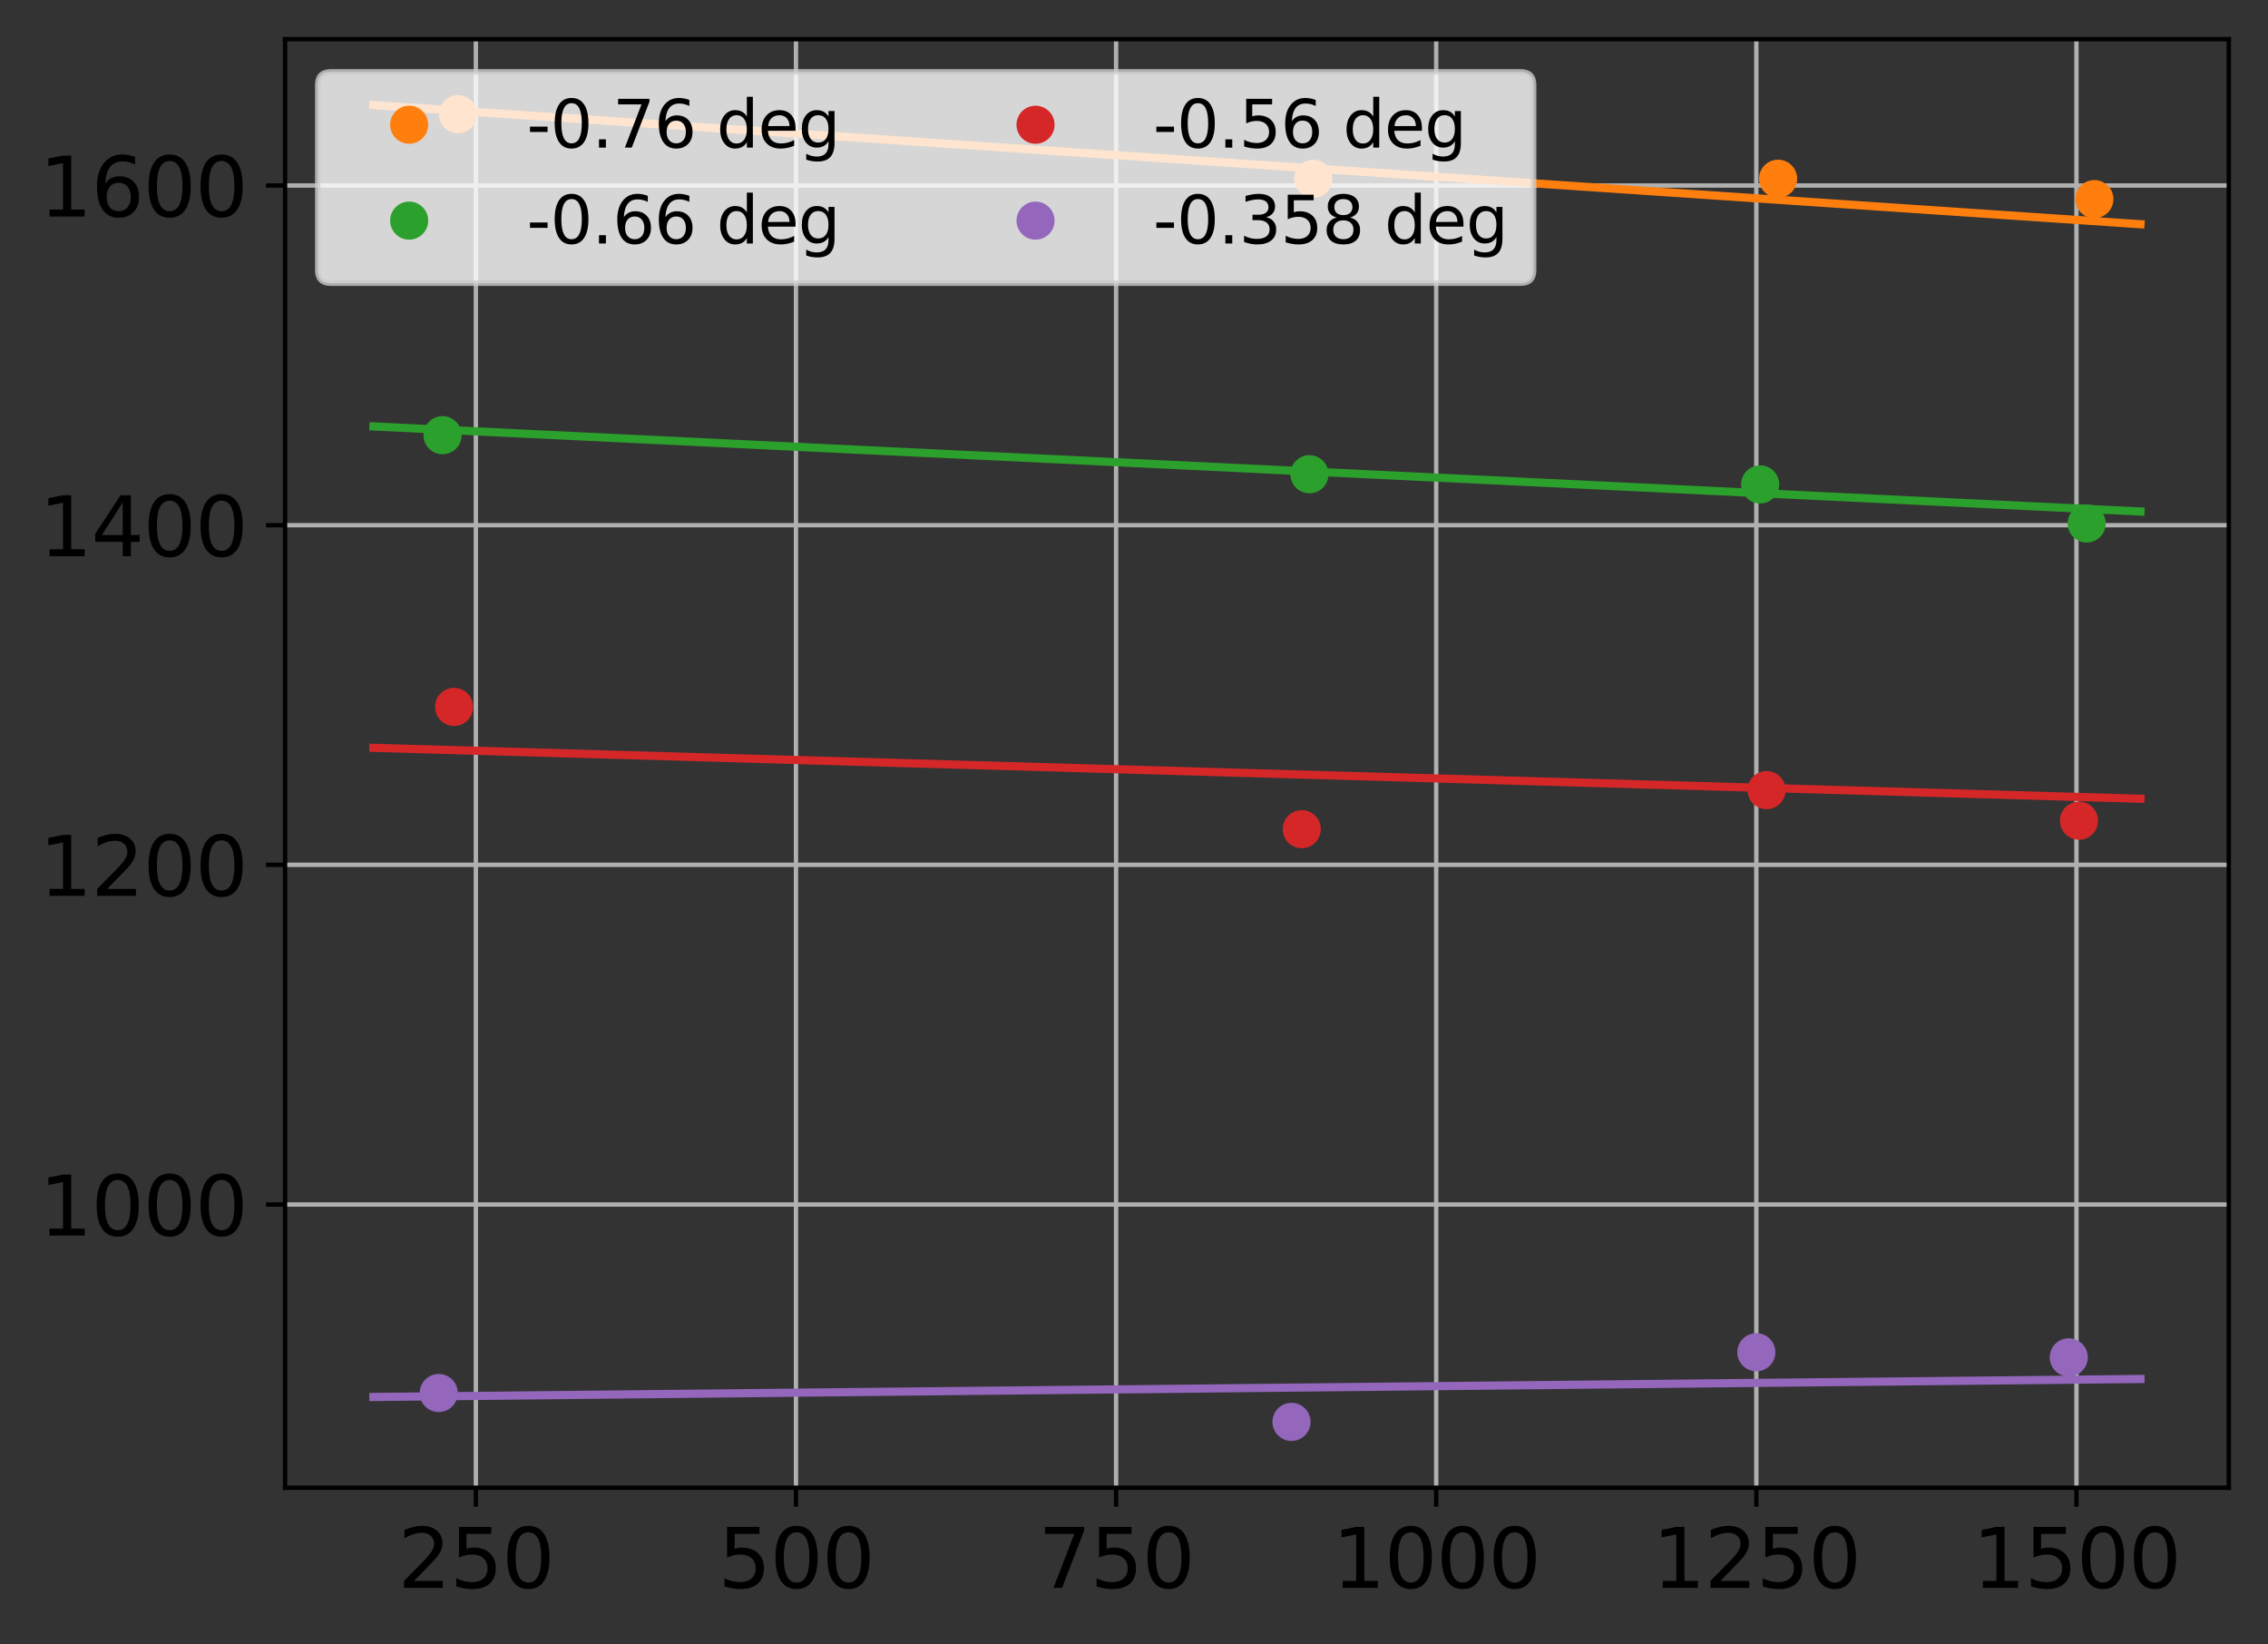 <?xml version="1.0" encoding="utf-8" standalone="no"?>
<!DOCTYPE svg PUBLIC "-//W3C//DTD SVG 1.1//EN"
  "http://www.w3.org/Graphics/SVG/1.1/DTD/svg11.dtd">
<svg xmlns:xlink="http://www.w3.org/1999/xlink" width="416.695pt" height="302.029pt" viewBox="0 0 416.695 302.029" xmlns="http://www.w3.org/2000/svg" version="1.1">
 <rect x="0" y="0" width="416.695" height="302.029" fill="#333333" stroke="none"/>
 <defs>
  <style type="text/css">*{stroke-linejoin: round; stroke-linecap: butt}</style>
 </defs>
 <g id="figure_1">
  <g id="patch_1">
   <path d="M 0 302.029 
L 416.695 302.029 
L 416.695 0 
L 0 0 
L 0 302.029 
z
" style="fill: none"/>
  </g>
  <g id="axes_1">
   <g id="patch_2">
    <path d="M 52.375 273.312 
L 409.495 273.312 
L 409.495 7.2 
L 52.375 7.2 
L 52.375 273.312 
z
" style="fill: none"/>
   </g>
   <g id="matplotlib.axis_1">
    <g id="xtick_1">
     <g id="line2d_1">
      <path d="M 87.428 273.312 
L 87.428 7.2 
" clip-path="url(#p8bc00dfc79)" style="fill: none; stroke: #b0b0b0; stroke-width: 0.8; stroke-linecap: square"/>
     </g>
     <g id="line2d_2">
      <defs>
       <path id="md39032bed2" d="M 0 0 
L 0 3.5 
" style="stroke: #000000; stroke-width: 0.8"/>
      </defs>
      <g>
       <use xlink:href="#md39032bed2" x="87.428" y="273.312" style="stroke: #000000; stroke-width: 0.8"/>
      </g>
     </g>
     <g id="text_1">
      <!-- 250 -->
      <g transform="translate(73.113 291.71) scale(0.15 -0.15)">
       <defs>
        <path id="DejaVuSans-32" d="M 1228 531 
L 3431 531 
L 3431 0 
L 469 0 
L 469 531 
Q 828 903 1448 1529 
Q 2069 2156 2228 2338 
Q 2531 2678 2651 2914 
Q 2772 3150 2772 3378 
Q 2772 3750 2511 3984 
Q 2250 4219 1831 4219 
Q 1534 4219 1204 4116 
Q 875 4013 500 3803 
L 500 4441 
Q 881 4594 1212 4672 
Q 1544 4750 1819 4750 
Q 2544 4750 2975 4387 
Q 3406 4025 3406 3419 
Q 3406 3131 3298 2873 
Q 3191 2616 2906 2266 
Q 2828 2175 2409 1742 
Q 1991 1309 1228 531 
z
" transform="scale(0.016)"/>
        <path id="DejaVuSans-35" d="M 691 4666 
L 3169 4666 
L 3169 4134 
L 1269 4134 
L 1269 2991 
Q 1406 3038 1543 3061 
Q 1681 3084 1819 3084 
Q 2600 3084 3056 2656 
Q 3513 2228 3513 1497 
Q 3513 744 3044 326 
Q 2575 -91 1722 -91 
Q 1428 -91 1123 -41 
Q 819 9 494 109 
L 494 744 
Q 775 591 1075 516 
Q 1375 441 1709 441 
Q 2250 441 2565 725 
Q 2881 1009 2881 1497 
Q 2881 1984 2565 2268 
Q 2250 2553 1709 2553 
Q 1456 2553 1204 2497 
Q 953 2441 691 2322 
L 691 4666 
z
" transform="scale(0.016)"/>
        <path id="DejaVuSans-30" d="M 2034 4250 
Q 1547 4250 1301 3770 
Q 1056 3291 1056 2328 
Q 1056 1369 1301 889 
Q 1547 409 2034 409 
Q 2525 409 2770 889 
Q 3016 1369 3016 2328 
Q 3016 3291 2770 3770 
Q 2525 4250 2034 4250 
z
M 2034 4750 
Q 2819 4750 3233 4129 
Q 3647 3509 3647 2328 
Q 3647 1150 3233 529 
Q 2819 -91 2034 -91 
Q 1250 -91 836 529 
Q 422 1150 422 2328 
Q 422 3509 836 4129 
Q 1250 4750 2034 4750 
z
" transform="scale(0.016)"/>
       </defs>
       <use xlink:href="#DejaVuSans-32"/>
       <use xlink:href="#DejaVuSans-35" x="63.623"/>
       <use xlink:href="#DejaVuSans-30" x="127.246"/>
      </g>
     </g>
    </g>
    <g id="xtick_2">
     <g id="line2d_3">
      <path d="M 146.243 273.312 
L 146.243 7.2 
" clip-path="url(#p8bc00dfc79)" style="fill: none; stroke: #b0b0b0; stroke-width: 0.8; stroke-linecap: square"/>
     </g>
     <g id="line2d_4">
      <g>
       <use xlink:href="#md39032bed2" x="146.243" y="273.312" style="stroke: #000000; stroke-width: 0.8"/>
      </g>
     </g>
     <g id="text_2">
      <!-- 500 -->
      <g transform="translate(131.927 291.71) scale(0.15 -0.15)">
       <use xlink:href="#DejaVuSans-35"/>
       <use xlink:href="#DejaVuSans-30" x="63.623"/>
       <use xlink:href="#DejaVuSans-30" x="127.246"/>
      </g>
     </g>
    </g>
    <g id="xtick_3">
     <g id="line2d_5">
      <path d="M 205.057 273.312 
L 205.057 7.2 
" clip-path="url(#p8bc00dfc79)" style="fill: none; stroke: #b0b0b0; stroke-width: 0.8; stroke-linecap: square"/>
     </g>
     <g id="line2d_6">
      <g>
       <use xlink:href="#md39032bed2" x="205.057" y="273.312" style="stroke: #000000; stroke-width: 0.8"/>
      </g>
     </g>
     <g id="text_3">
      <!-- 750 -->
      <g transform="translate(190.741 291.71) scale(0.15 -0.15)">
       <defs>
        <path id="DejaVuSans-37" d="M 525 4666 
L 3525 4666 
L 3525 4397 
L 1831 0 
L 1172 0 
L 2766 4134 
L 525 4134 
L 525 4666 
z
" transform="scale(0.016)"/>
       </defs>
       <use xlink:href="#DejaVuSans-37"/>
       <use xlink:href="#DejaVuSans-35" x="63.623"/>
       <use xlink:href="#DejaVuSans-30" x="127.246"/>
      </g>
     </g>
    </g>
    <g id="xtick_4">
     <g id="line2d_7">
      <path d="M 263.871 273.312 
L 263.871 7.2 
" clip-path="url(#p8bc00dfc79)" style="fill: none; stroke: #b0b0b0; stroke-width: 0.8; stroke-linecap: square"/>
     </g>
     <g id="line2d_8">
      <g>
       <use xlink:href="#md39032bed2" x="263.871" y="273.312" style="stroke: #000000; stroke-width: 0.8"/>
      </g>
     </g>
     <g id="text_4">
      <!-- 1000 -->
      <g transform="translate(244.783 291.71) scale(0.15 -0.15)">
       <defs>
        <path id="DejaVuSans-31" d="M 794 531 
L 1825 531 
L 1825 4091 
L 703 3866 
L 703 4441 
L 1819 4666 
L 2450 4666 
L 2450 531 
L 3481 531 
L 3481 0 
L 794 0 
L 794 531 
z
" transform="scale(0.016)"/>
       </defs>
       <use xlink:href="#DejaVuSans-31"/>
       <use xlink:href="#DejaVuSans-30" x="63.623"/>
       <use xlink:href="#DejaVuSans-30" x="127.246"/>
       <use xlink:href="#DejaVuSans-30" x="190.869"/>
      </g>
     </g>
    </g>
    <g id="xtick_5">
     <g id="line2d_9">
      <path d="M 322.685 273.312 
L 322.685 7.2 
" clip-path="url(#p8bc00dfc79)" style="fill: none; stroke: #b0b0b0; stroke-width: 0.8; stroke-linecap: square"/>
     </g>
     <g id="line2d_10">
      <g>
       <use xlink:href="#md39032bed2" x="322.685" y="273.312" style="stroke: #000000; stroke-width: 0.8"/>
      </g>
     </g>
     <g id="text_5">
      <!-- 1250 -->
      <g transform="translate(303.598 291.71) scale(0.15 -0.15)">
       <use xlink:href="#DejaVuSans-31"/>
       <use xlink:href="#DejaVuSans-32" x="63.623"/>
       <use xlink:href="#DejaVuSans-35" x="127.246"/>
       <use xlink:href="#DejaVuSans-30" x="190.869"/>
      </g>
     </g>
    </g>
    <g id="xtick_6">
     <g id="line2d_11">
      <path d="M 381.499 273.312 
L 381.499 7.2 
" clip-path="url(#p8bc00dfc79)" style="fill: none; stroke: #b0b0b0; stroke-width: 0.8; stroke-linecap: square"/>
     </g>
     <g id="line2d_12">
      <g>
       <use xlink:href="#md39032bed2" x="381.499" y="273.312" style="stroke: #000000; stroke-width: 0.8"/>
      </g>
     </g>
     <g id="text_6">
      <!-- 1500 -->
      <g transform="translate(362.412 291.71) scale(0.15 -0.15)">
       <use xlink:href="#DejaVuSans-31"/>
       <use xlink:href="#DejaVuSans-35" x="63.623"/>
       <use xlink:href="#DejaVuSans-30" x="127.246"/>
       <use xlink:href="#DejaVuSans-30" x="190.869"/>
      </g>
     </g>
    </g>
   </g>
   <g id="matplotlib.axis_2">
    <g id="ytick_1">
     <g id="line2d_13">
      <path d="M 52.375 221.281 
L 409.495 221.281 
" clip-path="url(#p8bc00dfc79)" style="fill: none; stroke: #b0b0b0; stroke-width: 0.8; stroke-linecap: square"/>
     </g>
     <g id="line2d_14">
      <defs>
       <path id="m6f3f5b6aff" d="M 0 0 
L -3.5 0 
" style="stroke: #000000; stroke-width: 0.8"/>
      </defs>
      <g>
       <use xlink:href="#m6f3f5b6aff" x="52.375" y="221.281" style="stroke: #000000; stroke-width: 0.8"/>
      </g>
     </g>
     <g id="text_7">
      <!-- 1000 -->
      <g transform="translate(7.2 226.979) scale(0.15 -0.15)">
       <use xlink:href="#DejaVuSans-31"/>
       <use xlink:href="#DejaVuSans-30" x="63.623"/>
       <use xlink:href="#DejaVuSans-30" x="127.246"/>
       <use xlink:href="#DejaVuSans-30" x="190.869"/>
      </g>
     </g>
    </g>
    <g id="ytick_2">
     <g id="line2d_15">
      <path d="M 52.375 158.882 
L 409.495 158.882 
" clip-path="url(#p8bc00dfc79)" style="fill: none; stroke: #b0b0b0; stroke-width: 0.8; stroke-linecap: square"/>
     </g>
     <g id="line2d_16">
      <g>
       <use xlink:href="#m6f3f5b6aff" x="52.375" y="158.882" style="stroke: #000000; stroke-width: 0.8"/>
      </g>
     </g>
     <g id="text_8">
      <!-- 1200 -->
      <g transform="translate(7.2 164.58) scale(0.15 -0.15)">
       <use xlink:href="#DejaVuSans-31"/>
       <use xlink:href="#DejaVuSans-32" x="63.623"/>
       <use xlink:href="#DejaVuSans-30" x="127.246"/>
       <use xlink:href="#DejaVuSans-30" x="190.869"/>
      </g>
     </g>
    </g>
    <g id="ytick_3">
     <g id="line2d_17">
      <path d="M 52.375 96.483 
L 409.495 96.483 
" clip-path="url(#p8bc00dfc79)" style="fill: none; stroke: #b0b0b0; stroke-width: 0.8; stroke-linecap: square"/>
     </g>
     <g id="line2d_18">
      <g>
       <use xlink:href="#m6f3f5b6aff" x="52.375" y="96.483" style="stroke: #000000; stroke-width: 0.8"/>
      </g>
     </g>
     <g id="text_9">
      <!-- 1400 -->
      <g transform="translate(7.2 102.181) scale(0.15 -0.15)">
       <defs>
        <path id="DejaVuSans-34" d="M 2419 4116 
L 825 1625 
L 2419 1625 
L 2419 4116 
z
M 2253 4666 
L 3047 4666 
L 3047 1625 
L 3713 1625 
L 3713 1100 
L 3047 1100 
L 3047 0 
L 2419 0 
L 2419 1100 
L 313 1100 
L 313 1709 
L 2253 4666 
z
" transform="scale(0.016)"/>
       </defs>
       <use xlink:href="#DejaVuSans-31"/>
       <use xlink:href="#DejaVuSans-34" x="63.623"/>
       <use xlink:href="#DejaVuSans-30" x="127.246"/>
       <use xlink:href="#DejaVuSans-30" x="190.869"/>
      </g>
     </g>
    </g>
    <g id="ytick_4">
     <g id="line2d_19">
      <path d="M 52.375 34.084 
L 409.495 34.084 
" clip-path="url(#p8bc00dfc79)" style="fill: none; stroke: #b0b0b0; stroke-width: 0.8; stroke-linecap: square"/>
     </g>
     <g id="line2d_20">
      <g>
       <use xlink:href="#m6f3f5b6aff" x="52.375" y="34.084" style="stroke: #000000; stroke-width: 0.8"/>
      </g>
     </g>
     <g id="text_10">
      <!-- 1600 -->
      <g transform="translate(7.2 39.782) scale(0.15 -0.15)">
       <defs>
        <path id="DejaVuSans-36" d="M 2113 2584 
Q 1688 2584 1439 2293 
Q 1191 2003 1191 1497 
Q 1191 994 1439 701 
Q 1688 409 2113 409 
Q 2538 409 2786 701 
Q 3034 994 3034 1497 
Q 3034 2003 2786 2293 
Q 2538 2584 2113 2584 
z
M 3366 4563 
L 3366 3988 
Q 3128 4100 2886 4159 
Q 2644 4219 2406 4219 
Q 1781 4219 1451 3797 
Q 1122 3375 1075 2522 
Q 1259 2794 1537 2939 
Q 1816 3084 2150 3084 
Q 2853 3084 3261 2657 
Q 3669 2231 3669 1497 
Q 3669 778 3244 343 
Q 2819 -91 2113 -91 
Q 1303 -91 875 529 
Q 447 1150 447 2328 
Q 447 3434 972 4092 
Q 1497 4750 2381 4750 
Q 2619 4750 2861 4703 
Q 3103 4656 3366 4563 
z
" transform="scale(0.016)"/>
       </defs>
       <use xlink:href="#DejaVuSans-31"/>
       <use xlink:href="#DejaVuSans-36" x="63.623"/>
       <use xlink:href="#DejaVuSans-30" x="127.246"/>
       <use xlink:href="#DejaVuSans-30" x="190.869"/>
      </g>
     </g>
    </g>
   </g>
   <g id="line2d_21">
    <defs>
     <path id="mff6e4f8517" d="M 0 3 
C 0.796 3 1.559 2.684 2.121 2.121 
C 2.684 1.559 3 0.796 3 0 
C 3 -0.796 2.684 -1.559 2.121 -2.121 
C 1.559 -2.684 0.796 -3 0 -3 
C -0.796 -3 -1.559 -2.684 -2.121 -2.121 
C -2.684 -1.559 -3 -0.796 -3 0 
C -3 0.796 -2.684 1.559 -2.121 2.121 
C -1.559 2.684 -0.796 3 0 3 
z
" style="stroke: #ff7f0e"/>
    </defs>
    <g clip-path="url(#p8bc00dfc79)">
     <use xlink:href="#mff6e4f8517" x="84.135" y="20.98" style="fill: #ff7f0e; stroke: #ff7f0e"/>
     <use xlink:href="#mff6e4f8517" x="241.286" y="32.836" style="fill: #ff7f0e; stroke: #ff7f0e"/>
     <use xlink:href="#mff6e4f8517" x="326.685" y="32.836" style="fill: #ff7f0e; stroke: #ff7f0e"/>
     <use xlink:href="#mff6e4f8517" x="384.793" y="36.58" style="fill: #ff7f0e; stroke: #ff7f0e"/>
    </g>
   </g>
   <g id="line2d_22">
    <path d="M 68.608 19.296 
L 71.854 19.515 
L 75.101 19.734 
L 78.347 19.953 
L 81.594 20.172 
L 84.84 20.391 
L 88.087 20.61 
L 91.334 20.829 
L 94.58 21.048 
L 97.827 21.267 
L 101.073 21.486 
L 104.32 21.705 
L 107.566 21.924 
L 110.813 22.143 
L 114.059 22.362 
L 117.306 22.581 
L 120.552 22.8 
L 123.799 23.019 
L 127.046 23.238 
L 130.292 23.457 
L 133.539 23.676 
L 136.785 23.895 
L 140.032 24.114 
L 143.278 24.333 
L 146.525 24.551 
L 149.771 24.77 
L 153.018 24.989 
L 156.264 25.208 
L 159.511 25.427 
L 162.758 25.646 
L 166.004 25.865 
L 169.251 26.084 
L 172.497 26.303 
L 175.744 26.522 
L 178.99 26.741 
L 182.237 26.96 
L 185.483 27.179 
L 188.73 27.398 
L 191.976 27.617 
L 195.223 27.836 
L 198.47 28.055 
L 201.716 28.274 
L 204.963 28.493 
L 208.209 28.712 
L 211.456 28.931 
L 214.702 29.15 
L 217.949 29.369 
L 221.195 29.588 
L 224.442 29.807 
L 227.688 30.026 
L 230.935 30.245 
L 234.182 30.464 
L 237.428 30.683 
L 240.675 30.902 
L 243.921 31.121 
L 247.168 31.34 
L 250.414 31.559 
L 253.661 31.778 
L 256.907 31.997 
L 260.154 32.216 
L 263.4 32.435 
L 266.647 32.654 
L 269.894 32.873 
L 273.14 33.092 
L 276.387 33.311 
L 279.633 33.53 
L 282.88 33.749 
L 286.126 33.968 
L 289.373 34.187 
L 292.619 34.406 
L 295.866 34.625 
L 299.112 34.843 
L 302.359 35.062 
L 305.606 35.281 
L 308.852 35.5 
L 312.099 35.719 
L 315.345 35.938 
L 318.592 36.157 
L 321.838 36.376 
L 325.085 36.595 
L 328.331 36.814 
L 331.578 37.033 
L 334.824 37.252 
L 338.071 37.471 
L 341.318 37.69 
L 344.564 37.909 
L 347.811 38.128 
L 351.057 38.347 
L 354.304 38.566 
L 357.55 38.785 
L 360.797 39.004 
L 364.043 39.223 
L 367.29 39.442 
L 370.536 39.661 
L 373.783 39.88 
L 377.03 40.099 
L 380.276 40.318 
L 383.523 40.537 
L 386.769 40.756 
L 390.016 40.975 
L 393.262 41.194 
" clip-path="url(#p8bc00dfc79)" style="fill: none; stroke: #ff7f0e; stroke-width: 1.5; stroke-linecap: square"/>
   </g>
   <g id="line2d_23">
    <defs>
     <path id="m5b2af9e1fb" d="M 0 3 
C 0.796 3 1.559 2.684 2.121 2.121 
C 2.684 1.559 3 0.796 3 0 
C 3 -0.796 2.684 -1.559 2.121 -2.121 
C 1.559 -2.684 0.796 -3 0 -3 
C -0.796 -3 -1.559 -2.684 -2.121 -2.121 
C -2.684 -1.559 -3 -0.796 -3 0 
C -3 0.796 -2.684 1.559 -2.121 2.121 
C -1.559 2.684 -0.796 3 0 3 
z
" style="stroke: #2ca02c"/>
    </defs>
    <g clip-path="url(#p8bc00dfc79)">
     <use xlink:href="#m5b2af9e1fb" x="81.312" y="79.947" style="fill: #2ca02c; stroke: #2ca02c"/>
     <use xlink:href="#m5b2af9e1fb" x="240.581" y="87.123" style="fill: #2ca02c; stroke: #2ca02c"/>
     <use xlink:href="#m5b2af9e1fb" x="323.391" y="88.995" style="fill: #2ca02c; stroke: #2ca02c"/>
     <use xlink:href="#m5b2af9e1fb" x="383.381" y="96.171" style="fill: #2ca02c; stroke: #2ca02c"/>
    </g>
   </g>
   <g id="line2d_24">
    <path d="M 68.608 78.337 
L 71.854 78.493 
L 75.101 78.649 
L 78.347 78.806 
L 81.594 78.962 
L 84.84 79.118 
L 88.087 79.274 
L 91.334 79.431 
L 94.58 79.587 
L 97.827 79.743 
L 101.073 79.9 
L 104.32 80.056 
L 107.566 80.212 
L 110.813 80.368 
L 114.059 80.525 
L 117.306 80.681 
L 120.552 80.837 
L 123.799 80.994 
L 127.046 81.15 
L 130.292 81.306 
L 133.539 81.462 
L 136.785 81.619 
L 140.032 81.775 
L 143.278 81.931 
L 146.525 82.088 
L 149.771 82.244 
L 153.018 82.4 
L 156.264 82.556 
L 159.511 82.713 
L 162.758 82.869 
L 166.004 83.025 
L 169.251 83.182 
L 172.497 83.338 
L 175.744 83.494 
L 178.99 83.65 
L 182.237 83.807 
L 185.483 83.963 
L 188.73 84.119 
L 191.976 84.276 
L 195.223 84.432 
L 198.47 84.588 
L 201.716 84.744 
L 204.963 84.901 
L 208.209 85.057 
L 211.456 85.213 
L 214.702 85.37 
L 217.949 85.526 
L 221.195 85.682 
L 224.442 85.838 
L 227.688 85.995 
L 230.935 86.151 
L 234.182 86.307 
L 237.428 86.464 
L 240.675 86.62 
L 243.921 86.776 
L 247.168 86.932 
L 250.414 87.089 
L 253.661 87.245 
L 256.907 87.401 
L 260.154 87.558 
L 263.4 87.714 
L 266.647 87.87 
L 269.894 88.026 
L 273.14 88.183 
L 276.387 88.339 
L 279.633 88.495 
L 282.88 88.652 
L 286.126 88.808 
L 289.373 88.964 
L 292.619 89.12 
L 295.866 89.277 
L 299.112 89.433 
L 302.359 89.589 
L 305.606 89.746 
L 308.852 89.902 
L 312.099 90.058 
L 315.345 90.215 
L 318.592 90.371 
L 321.838 90.527 
L 325.085 90.683 
L 328.331 90.84 
L 331.578 90.996 
L 334.824 91.152 
L 338.071 91.309 
L 341.318 91.465 
L 344.564 91.621 
L 347.811 91.777 
L 351.057 91.934 
L 354.304 92.09 
L 357.55 92.246 
L 360.797 92.403 
L 364.043 92.559 
L 367.29 92.715 
L 370.536 92.871 
L 373.783 93.028 
L 377.03 93.184 
L 380.276 93.34 
L 383.523 93.497 
L 386.769 93.653 
L 390.016 93.809 
L 393.262 93.965 
" clip-path="url(#p8bc00dfc79)" style="fill: none; stroke: #2ca02c; stroke-width: 1.5; stroke-linecap: square"/>
   </g>
   <g id="line2d_25">
    <defs>
     <path id="m2c75f8ed43" d="M 0 3 
C 0.796 3 1.559 2.684 2.121 2.121 
C 2.684 1.559 3 0.796 3 0 
C 3 -0.796 2.684 -1.559 2.121 -2.121 
C 1.559 -2.684 0.796 -3 0 -3 
C -0.796 -3 -1.559 -2.684 -2.121 -2.121 
C -2.684 -1.559 -3 -0.796 -3 0 
C -3 0.796 -2.684 1.559 -2.121 2.121 
C -1.559 2.684 -0.796 3 0 3 
z
" style="stroke: #d62728"/>
    </defs>
    <g clip-path="url(#p8bc00dfc79)">
     <use xlink:href="#m2c75f8ed43" x="83.429" y="129.866" style="fill: #d62728; stroke: #d62728"/>
     <use xlink:href="#m2c75f8ed43" x="239.169" y="152.33" style="fill: #d62728; stroke: #d62728"/>
     <use xlink:href="#m2c75f8ed43" x="324.567" y="145.154" style="fill: #d62728; stroke: #d62728"/>
     <use xlink:href="#m2c75f8ed43" x="381.97" y="150.77" style="fill: #d62728; stroke: #d62728"/>
    </g>
   </g>
   <g id="line2d_26">
    <path d="M 68.608 137.377 
L 71.854 137.471 
L 75.101 137.565 
L 78.347 137.658 
L 81.594 137.752 
L 84.84 137.845 
L 88.087 137.939 
L 91.334 138.033 
L 94.58 138.126 
L 97.827 138.22 
L 101.073 138.313 
L 104.32 138.407 
L 107.566 138.501 
L 110.813 138.594 
L 114.059 138.688 
L 117.306 138.781 
L 120.552 138.875 
L 123.799 138.968 
L 127.046 139.062 
L 130.292 139.156 
L 133.539 139.249 
L 136.785 139.343 
L 140.032 139.436 
L 143.278 139.53 
L 146.525 139.624 
L 149.771 139.717 
L 153.018 139.811 
L 156.264 139.904 
L 159.511 139.998 
L 162.758 140.092 
L 166.004 140.185 
L 169.251 140.279 
L 172.497 140.372 
L 175.744 140.466 
L 178.99 140.56 
L 182.237 140.653 
L 185.483 140.747 
L 188.73 140.84 
L 191.976 140.934 
L 195.223 141.028 
L 198.47 141.121 
L 201.716 141.215 
L 204.963 141.308 
L 208.209 141.402 
L 211.456 141.496 
L 214.702 141.589 
L 217.949 141.683 
L 221.195 141.776 
L 224.442 141.87 
L 227.688 141.964 
L 230.935 142.057 
L 234.182 142.151 
L 237.428 142.244 
L 240.675 142.338 
L 243.921 142.432 
L 247.168 142.525 
L 250.414 142.619 
L 253.661 142.712 
L 256.907 142.806 
L 260.154 142.9 
L 263.4 142.993 
L 266.647 143.087 
L 269.894 143.18 
L 273.14 143.274 
L 276.387 143.367 
L 279.633 143.461 
L 282.88 143.555 
L 286.126 143.648 
L 289.373 143.742 
L 292.619 143.835 
L 295.866 143.929 
L 299.112 144.023 
L 302.359 144.116 
L 305.606 144.21 
L 308.852 144.303 
L 312.099 144.397 
L 315.345 144.491 
L 318.592 144.584 
L 321.838 144.678 
L 325.085 144.771 
L 328.331 144.865 
L 331.578 144.959 
L 334.824 145.052 
L 338.071 145.146 
L 341.318 145.239 
L 344.564 145.333 
L 347.811 145.427 
L 351.057 145.52 
L 354.304 145.614 
L 357.55 145.707 
L 360.797 145.801 
L 364.043 145.895 
L 367.29 145.988 
L 370.536 146.082 
L 373.783 146.175 
L 377.03 146.269 
L 380.276 146.363 
L 383.523 146.456 
L 386.769 146.55 
L 390.016 146.643 
L 393.262 146.737 
" clip-path="url(#p8bc00dfc79)" style="fill: none; stroke: #d62728; stroke-width: 1.5; stroke-linecap: square"/>
   </g>
   <g id="line2d_27">
    <defs>
     <path id="ma833c5b6ac" d="M 0 3 
C 0.796 3 1.559 2.684 2.121 2.121 
C 2.684 1.559 3 0.796 3 0 
C 3 -0.796 2.684 -1.559 2.121 -2.121 
C 1.559 -2.684 0.796 -3 0 -3 
C -0.796 -3 -1.559 -2.684 -2.121 -2.121 
C -2.684 -1.559 -3 -0.796 -3 0 
C -3 0.796 -2.684 1.559 -2.121 2.121 
C -1.559 2.684 -0.796 3 0 3 
z
" style="stroke: #9467bd"/>
    </defs>
    <g clip-path="url(#p8bc00dfc79)">
     <use xlink:href="#ma833c5b6ac" x="80.606" y="255.912" style="fill: #9467bd; stroke: #9467bd"/>
     <use xlink:href="#ma833c5b6ac" x="237.287" y="261.216" style="fill: #9467bd; stroke: #9467bd"/>
     <use xlink:href="#ma833c5b6ac" x="322.685" y="248.424" style="fill: #9467bd; stroke: #9467bd"/>
     <use xlink:href="#ma833c5b6ac" x="380.088" y="249.36" style="fill: #9467bd; stroke: #9467bd"/>
    </g>
   </g>
   <g id="line2d_28">
    <path d="M 68.608 256.64 
L 71.854 256.606 
L 75.101 256.573 
L 78.347 256.54 
L 81.594 256.507 
L 84.84 256.474 
L 88.087 256.441 
L 91.334 256.408 
L 94.58 256.375 
L 97.827 256.342 
L 101.073 256.309 
L 104.32 256.276 
L 107.566 256.243 
L 110.813 256.21 
L 114.059 256.177 
L 117.306 256.144 
L 120.552 256.111 
L 123.799 256.078 
L 127.046 256.045 
L 130.292 256.012 
L 133.539 255.979 
L 136.785 255.946 
L 140.032 255.913 
L 143.278 255.88 
L 146.525 255.847 
L 149.771 255.814 
L 153.018 255.78 
L 156.264 255.747 
L 159.511 255.714 
L 162.758 255.681 
L 166.004 255.648 
L 169.251 255.615 
L 172.497 255.582 
L 175.744 255.549 
L 178.99 255.516 
L 182.237 255.483 
L 185.483 255.45 
L 188.73 255.417 
L 191.976 255.384 
L 195.223 255.351 
L 198.47 255.318 
L 201.716 255.285 
L 204.963 255.252 
L 208.209 255.219 
L 211.456 255.186 
L 214.702 255.153 
L 217.949 255.12 
L 221.195 255.087 
L 224.442 255.054 
L 227.688 255.021 
L 230.935 254.987 
L 234.182 254.954 
L 237.428 254.921 
L 240.675 254.888 
L 243.921 254.855 
L 247.168 254.822 
L 250.414 254.789 
L 253.661 254.756 
L 256.907 254.723 
L 260.154 254.69 
L 263.4 254.657 
L 266.647 254.624 
L 269.894 254.591 
L 273.14 254.558 
L 276.387 254.525 
L 279.633 254.492 
L 282.88 254.459 
L 286.126 254.426 
L 289.373 254.393 
L 292.619 254.36 
L 295.866 254.327 
L 299.112 254.294 
L 302.359 254.261 
L 305.606 254.228 
L 308.852 254.194 
L 312.099 254.161 
L 315.345 254.128 
L 318.592 254.095 
L 321.838 254.062 
L 325.085 254.029 
L 328.331 253.996 
L 331.578 253.963 
L 334.824 253.93 
L 338.071 253.897 
L 341.318 253.864 
L 344.564 253.831 
L 347.811 253.798 
L 351.057 253.765 
L 354.304 253.732 
L 357.55 253.699 
L 360.797 253.666 
L 364.043 253.633 
L 367.29 253.6 
L 370.536 253.567 
L 373.783 253.534 
L 377.03 253.501 
L 380.276 253.468 
L 383.523 253.435 
L 386.769 253.401 
L 390.016 253.368 
L 393.262 253.335 
" clip-path="url(#p8bc00dfc79)" style="fill: none; stroke: #9467bd; stroke-width: 1.5; stroke-linecap: square"/>
   </g>
   <g id="patch_3">
    <path d="M 52.375 273.312 
L 52.375 7.2 
" style="fill: none; stroke: #000000; stroke-width: 0.8; stroke-linejoin: miter; stroke-linecap: square"/>
   </g>
   <g id="patch_4">
    <path d="M 409.495 273.312 
L 409.495 7.2 
" style="fill: none; stroke: #000000; stroke-width: 0.8; stroke-linejoin: miter; stroke-linecap: square"/>
   </g>
   <g id="patch_5">
    <path d="M 52.375 273.312 
L 409.495 273.312 
" style="fill: none; stroke: #000000; stroke-width: 0.8; stroke-linejoin: miter; stroke-linecap: square"/>
   </g>
   <g id="patch_6">
    <path d="M 52.375 7.2 
L 409.495 7.2 
" style="fill: none; stroke: #000000; stroke-width: 0.8; stroke-linejoin: miter; stroke-linecap: square"/>
   </g>
   <g id="legend_1">
    <g id="patch_7">
     <path d="M 60.775 52.028 
L 279.374 52.028 
Q 281.774 52.028 281.774 49.627 
L 281.774 15.6 
Q 281.774 13.2 279.374 13.2 
L 60.775 13.2 
Q 58.375 13.2 58.375 15.6 
L 58.375 49.627 
Q 58.375 52.028 60.775 52.028 
z
" style="fill: #ffffff; opacity: 0.8; stroke: #cccccc; stroke-linejoin: miter"/>
    </g>
    <g id="line2d_29">
     <g>
      <use xlink:href="#mff6e4f8517" x="75.175" y="22.918" style="fill: #ff7f0e; stroke: #ff7f0e"/>
     </g>
    </g>
    <g id="text_11">
     <!-- -0.76 deg -->
     <g transform="translate(96.775 27.118) scale(0.12 -0.12)">
      <defs>
       <path id="DejaVuSans-2d" d="M 313 2009 
L 1997 2009 
L 1997 1497 
L 313 1497 
L 313 2009 
z
" transform="scale(0.016)"/>
       <path id="DejaVuSans-2e" d="M 684 794 
L 1344 794 
L 1344 0 
L 684 0 
L 684 794 
z
" transform="scale(0.016)"/>
       <path id="DejaVuSans-20" transform="scale(0.016)"/>
       <path id="DejaVuSans-64" d="M 2906 2969 
L 2906 4863 
L 3481 4863 
L 3481 0 
L 2906 0 
L 2906 525 
Q 2725 213 2448 61 
Q 2172 -91 1784 -91 
Q 1150 -91 751 415 
Q 353 922 353 1747 
Q 353 2572 751 3078 
Q 1150 3584 1784 3584 
Q 2172 3584 2448 3432 
Q 2725 3281 2906 2969 
z
M 947 1747 
Q 947 1113 1208 752 
Q 1469 391 1925 391 
Q 2381 391 2643 752 
Q 2906 1113 2906 1747 
Q 2906 2381 2643 2742 
Q 2381 3103 1925 3103 
Q 1469 3103 1208 2742 
Q 947 2381 947 1747 
z
" transform="scale(0.016)"/>
       <path id="DejaVuSans-65" d="M 3597 1894 
L 3597 1613 
L 953 1613 
Q 991 1019 1311 708 
Q 1631 397 2203 397 
Q 2534 397 2845 478 
Q 3156 559 3463 722 
L 3463 178 
Q 3153 47 2828 -22 
Q 2503 -91 2169 -91 
Q 1331 -91 842 396 
Q 353 884 353 1716 
Q 353 2575 817 3079 
Q 1281 3584 2069 3584 
Q 2775 3584 3186 3129 
Q 3597 2675 3597 1894 
z
M 3022 2063 
Q 3016 2534 2758 2815 
Q 2500 3097 2075 3097 
Q 1594 3097 1305 2825 
Q 1016 2553 972 2059 
L 3022 2063 
z
" transform="scale(0.016)"/>
       <path id="DejaVuSans-67" d="M 2906 1791 
Q 2906 2416 2648 2759 
Q 2391 3103 1925 3103 
Q 1463 3103 1205 2759 
Q 947 2416 947 1791 
Q 947 1169 1205 825 
Q 1463 481 1925 481 
Q 2391 481 2648 825 
Q 2906 1169 2906 1791 
z
M 3481 434 
Q 3481 -459 3084 -895 
Q 2688 -1331 1869 -1331 
Q 1566 -1331 1297 -1286 
Q 1028 -1241 775 -1147 
L 775 -588 
Q 1028 -725 1275 -790 
Q 1522 -856 1778 -856 
Q 2344 -856 2625 -561 
Q 2906 -266 2906 331 
L 2906 616 
Q 2728 306 2450 153 
Q 2172 0 1784 0 
Q 1141 0 747 490 
Q 353 981 353 1791 
Q 353 2603 747 3093 
Q 1141 3584 1784 3584 
Q 2172 3584 2450 3431 
Q 2728 3278 2906 2969 
L 2906 3500 
L 3481 3500 
L 3481 434 
z
" transform="scale(0.016)"/>
      </defs>
      <use xlink:href="#DejaVuSans-2d"/>
      <use xlink:href="#DejaVuSans-30" x="36.084"/>
      <use xlink:href="#DejaVuSans-2e" x="99.707"/>
      <use xlink:href="#DejaVuSans-37" x="131.494"/>
      <use xlink:href="#DejaVuSans-36" x="195.117"/>
      <use xlink:href="#DejaVuSans-20" x="258.74"/>
      <use xlink:href="#DejaVuSans-64" x="290.527"/>
      <use xlink:href="#DejaVuSans-65" x="354.004"/>
      <use xlink:href="#DejaVuSans-67" x="415.527"/>
     </g>
    </g>
    <g id="line2d_30">
     <g>
      <use xlink:href="#m5b2af9e1fb" x="75.175" y="40.532" style="fill: #2ca02c; stroke: #2ca02c"/>
     </g>
    </g>
    <g id="text_12">
     <!-- -0.66 deg -->
     <g transform="translate(96.775 44.732) scale(0.12 -0.12)">
      <use xlink:href="#DejaVuSans-2d"/>
      <use xlink:href="#DejaVuSans-30" x="36.084"/>
      <use xlink:href="#DejaVuSans-2e" x="99.707"/>
      <use xlink:href="#DejaVuSans-36" x="131.494"/>
      <use xlink:href="#DejaVuSans-36" x="195.117"/>
      <use xlink:href="#DejaVuSans-20" x="258.74"/>
      <use xlink:href="#DejaVuSans-64" x="290.527"/>
      <use xlink:href="#DejaVuSans-65" x="354.004"/>
      <use xlink:href="#DejaVuSans-67" x="415.527"/>
     </g>
    </g>
    <g id="line2d_31">
     <g>
      <use xlink:href="#m2c75f8ed43" x="190.257" y="22.918" style="fill: #d62728; stroke: #d62728"/>
     </g>
    </g>
    <g id="text_13">
     <!-- -0.56 deg -->
     <g transform="translate(211.857 27.118) scale(0.12 -0.12)">
      <use xlink:href="#DejaVuSans-2d"/>
      <use xlink:href="#DejaVuSans-30" x="36.084"/>
      <use xlink:href="#DejaVuSans-2e" x="99.707"/>
      <use xlink:href="#DejaVuSans-35" x="131.494"/>
      <use xlink:href="#DejaVuSans-36" x="195.117"/>
      <use xlink:href="#DejaVuSans-20" x="258.74"/>
      <use xlink:href="#DejaVuSans-64" x="290.527"/>
      <use xlink:href="#DejaVuSans-65" x="354.004"/>
      <use xlink:href="#DejaVuSans-67" x="415.527"/>
     </g>
    </g>
    <g id="line2d_32">
     <g>
      <use xlink:href="#ma833c5b6ac" x="190.257" y="40.532" style="fill: #9467bd; stroke: #9467bd"/>
     </g>
    </g>
    <g id="text_14">
     <!-- -0.358 deg -->
     <g transform="translate(211.857 44.732) scale(0.12 -0.12)">
      <defs>
       <path id="DejaVuSans-33" d="M 2597 2516 
Q 3050 2419 3304 2112 
Q 3559 1806 3559 1356 
Q 3559 666 3084 287 
Q 2609 -91 1734 -91 
Q 1441 -91 1130 -33 
Q 819 25 488 141 
L 488 750 
Q 750 597 1062 519 
Q 1375 441 1716 441 
Q 2309 441 2620 675 
Q 2931 909 2931 1356 
Q 2931 1769 2642 2001 
Q 2353 2234 1838 2234 
L 1294 2234 
L 1294 2753 
L 1863 2753 
Q 2328 2753 2575 2939 
Q 2822 3125 2822 3475 
Q 2822 3834 2567 4026 
Q 2313 4219 1838 4219 
Q 1578 4219 1281 4162 
Q 984 4106 628 3988 
L 628 4550 
Q 988 4650 1302 4700 
Q 1616 4750 1894 4750 
Q 2613 4750 3031 4423 
Q 3450 4097 3450 3541 
Q 3450 3153 3228 2886 
Q 3006 2619 2597 2516 
z
" transform="scale(0.016)"/>
       <path id="DejaVuSans-38" d="M 2034 2216 
Q 1584 2216 1326 1975 
Q 1069 1734 1069 1313 
Q 1069 891 1326 650 
Q 1584 409 2034 409 
Q 2484 409 2743 651 
Q 3003 894 3003 1313 
Q 3003 1734 2745 1975 
Q 2488 2216 2034 2216 
z
M 1403 2484 
Q 997 2584 770 2862 
Q 544 3141 544 3541 
Q 544 4100 942 4425 
Q 1341 4750 2034 4750 
Q 2731 4750 3128 4425 
Q 3525 4100 3525 3541 
Q 3525 3141 3298 2862 
Q 3072 2584 2669 2484 
Q 3125 2378 3379 2068 
Q 3634 1759 3634 1313 
Q 3634 634 3220 271 
Q 2806 -91 2034 -91 
Q 1263 -91 848 271 
Q 434 634 434 1313 
Q 434 1759 690 2068 
Q 947 2378 1403 2484 
z
M 1172 3481 
Q 1172 3119 1398 2916 
Q 1625 2713 2034 2713 
Q 2441 2713 2670 2916 
Q 2900 3119 2900 3481 
Q 2900 3844 2670 4047 
Q 2441 4250 2034 4250 
Q 1625 4250 1398 4047 
Q 1172 3844 1172 3481 
z
" transform="scale(0.016)"/>
      </defs>
      <use xlink:href="#DejaVuSans-2d"/>
      <use xlink:href="#DejaVuSans-30" x="36.084"/>
      <use xlink:href="#DejaVuSans-2e" x="99.707"/>
      <use xlink:href="#DejaVuSans-33" x="131.494"/>
      <use xlink:href="#DejaVuSans-35" x="195.117"/>
      <use xlink:href="#DejaVuSans-38" x="258.74"/>
      <use xlink:href="#DejaVuSans-20" x="322.363"/>
      <use xlink:href="#DejaVuSans-64" x="354.15"/>
      <use xlink:href="#DejaVuSans-65" x="417.627"/>
      <use xlink:href="#DejaVuSans-67" x="479.15"/>
     </g>
    </g>
   </g>
  </g>
 </g>
 <defs>
  <clipPath id="p8bc00dfc79">
   <rect x="52.375" y="7.2" width="357.12" height="266.112"/>
  </clipPath>
 </defs>
</svg>
